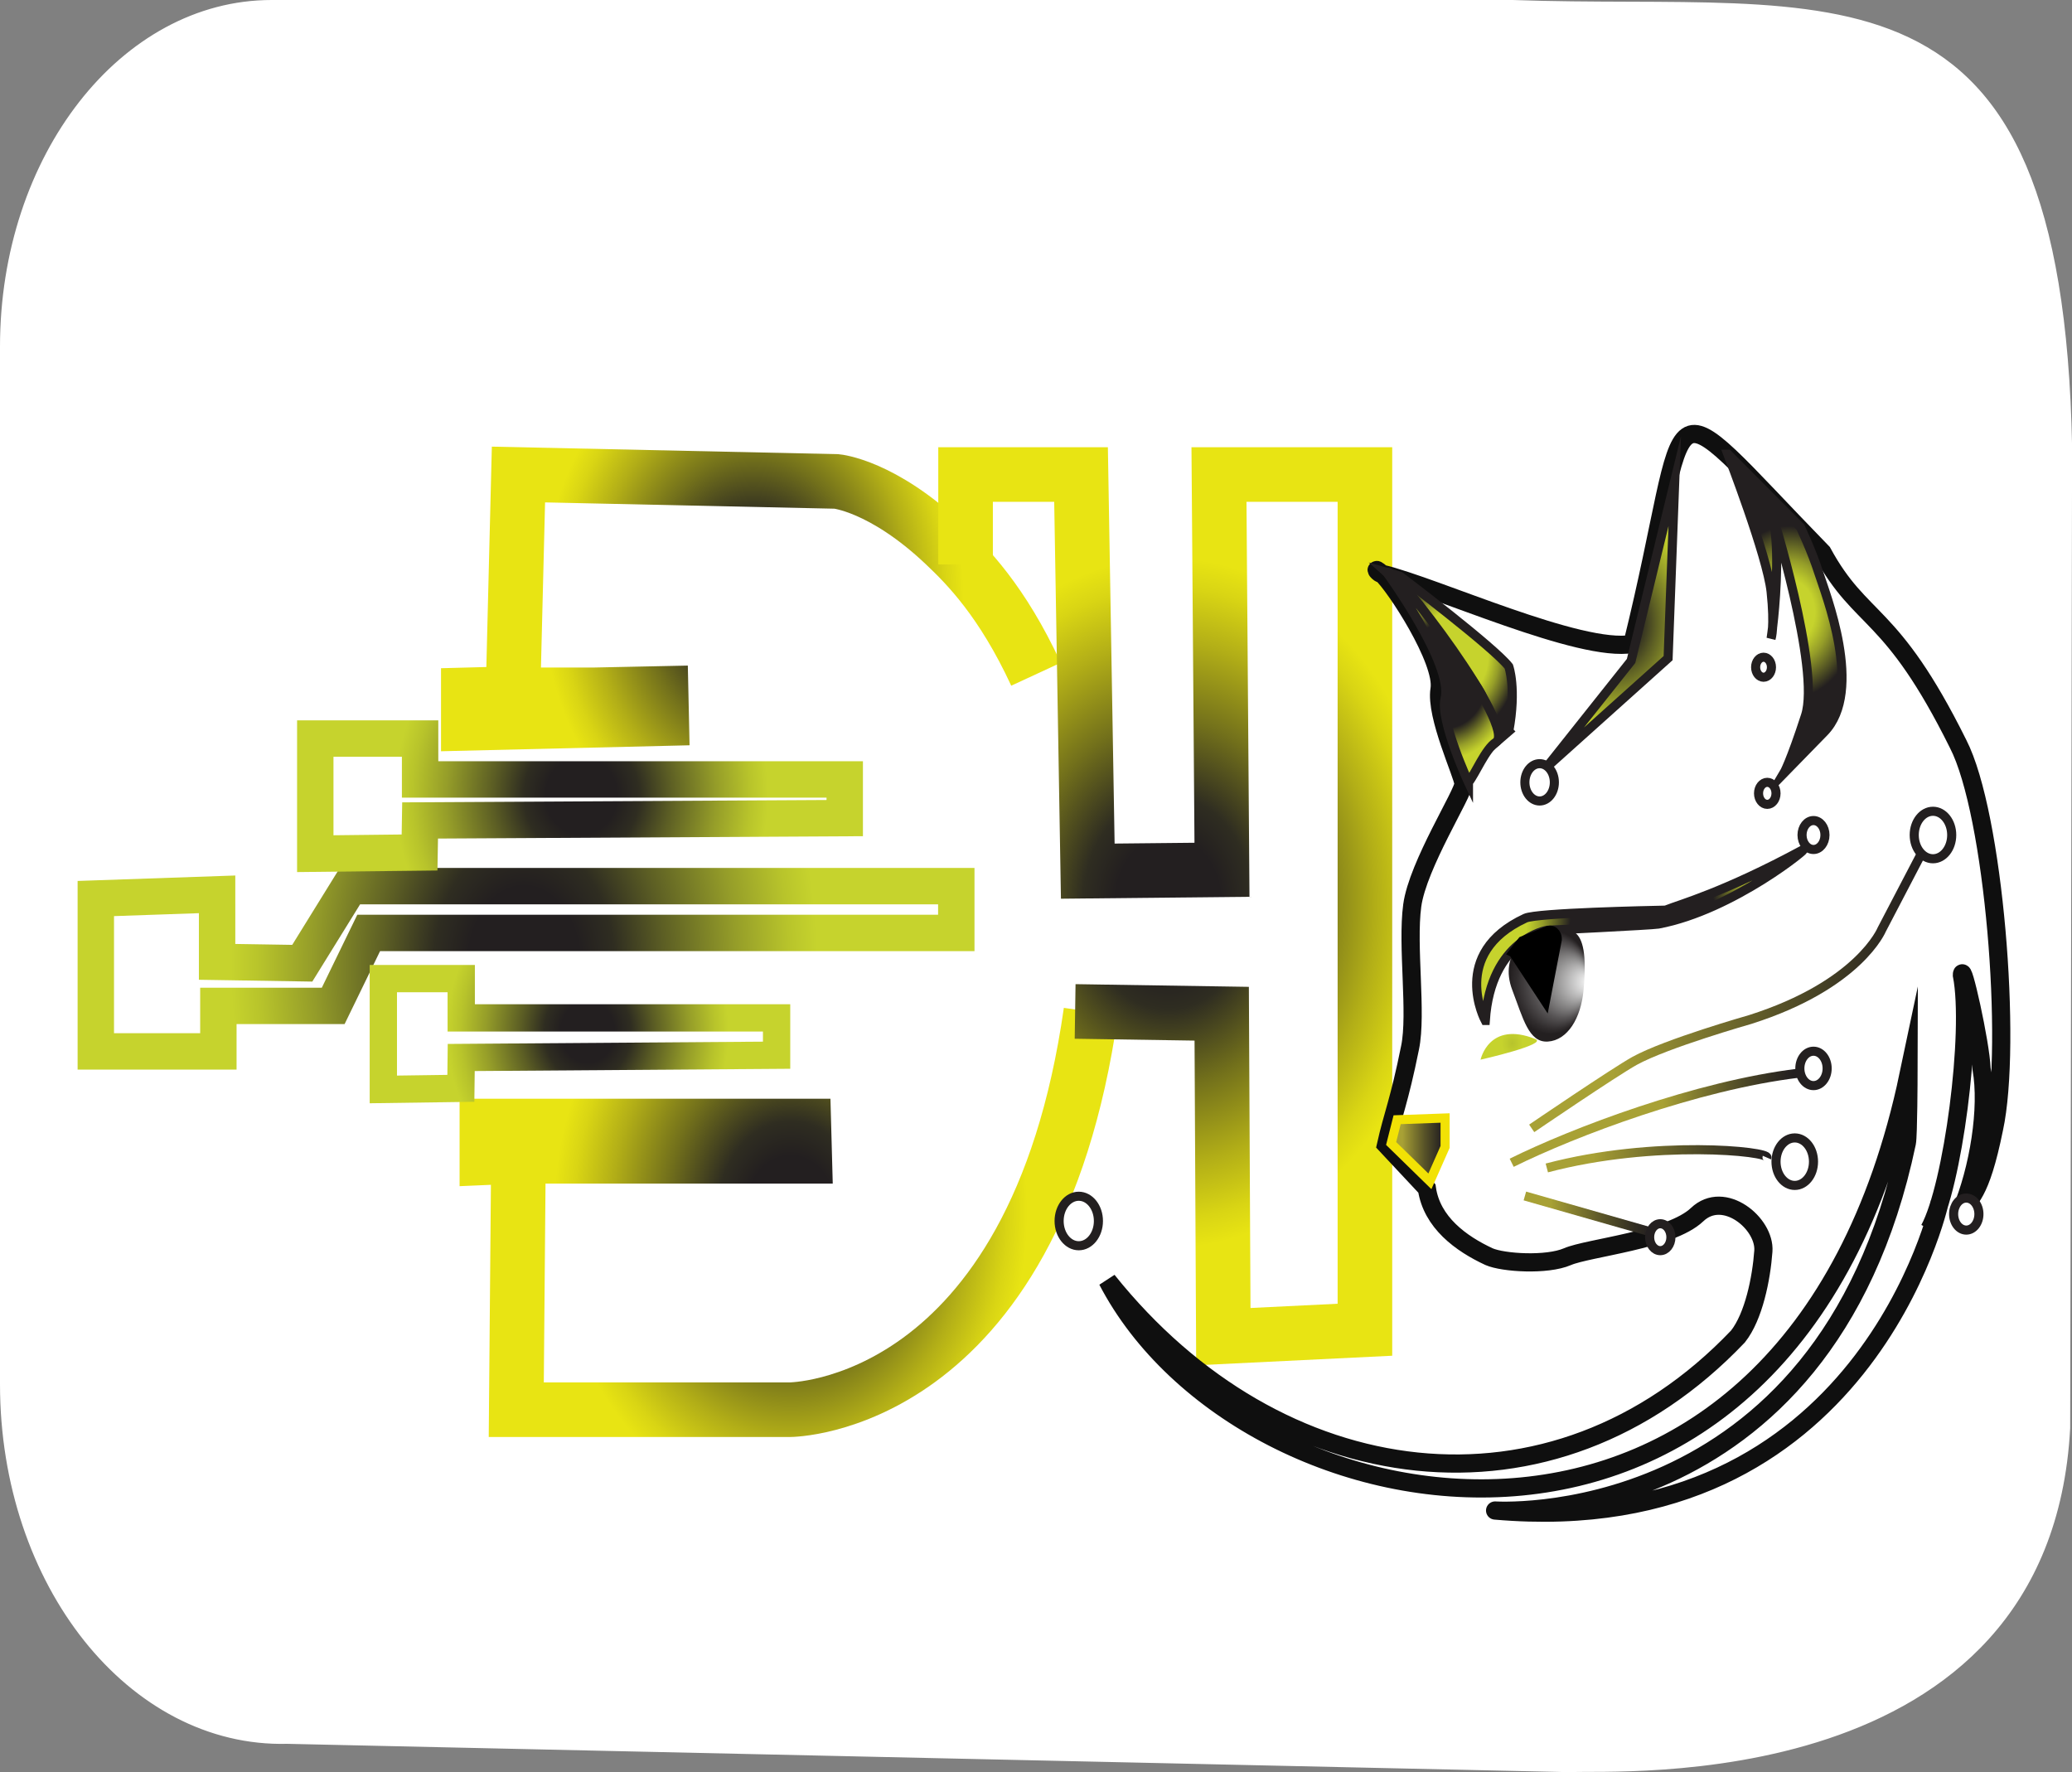 <?xml version="1.0" encoding="UTF-8"?>
<svg id="Layer_2" data-name="Layer 2" xmlns="http://www.w3.org/2000/svg" xmlns:xlink="http://www.w3.org/1999/xlink" viewBox="0 0 227.72 194.77">
  <rect x="0" y="0" width="227.72" height="194.77" fill="#808080" stroke="none"/>
  <defs>
    <style>
      .cls-1 {
        stroke: url(#linear-gradient-2);
      }

      .cls-1, .cls-2, .cls-3, .cls-4, .cls-5, .cls-6, .cls-7, .cls-8, .cls-9, .cls-10, .cls-11, .cls-12, .cls-13, .cls-14, .cls-15, .cls-16, .cls-17, .cls-18, .cls-19, .cls-20 {
        stroke-miterlimit: 10;
      }

      .cls-1, .cls-2, .cls-4, .cls-21, .cls-10, .cls-11, .cls-16, .cls-17, .cls-19 {
        fill: none;
      }

      .cls-2 {
        stroke: url(#linear-gradient-3);
      }

      .cls-3 {
        fill: url(#radial-gradient-7);
      }

      .cls-3, .cls-5, .cls-6, .cls-8, .cls-12, .cls-20 {
        stroke: #231f20;
      }

      .cls-4 {
        stroke: url(#linear-gradient-4);
      }

      .cls-5 {
        fill: url(#radial-gradient-11);
      }

      .cls-6, .cls-9, .cls-13, .cls-15, .cls-18 {
        fill: #fff;
      }

      .cls-7 {
        stroke: #000;
      }

      .cls-8 {
        fill: url(#radial-gradient-13);
      }

      .cls-9 {
        stroke: url(#radial-gradient-4);
      }

      .cls-9, .cls-18 {
        stroke-width: 4px;
      }

      .cls-22 {
        fill: url(#radial-gradient-8);
      }

      .cls-22, .cls-21, .cls-23 {
        stroke-width: 0px;
      }

      .cls-10 {
        stroke: url(#radial-gradient-5);
      }

      .cls-10, .cls-16, .cls-17 {
        stroke-width: 6px;
      }

      .cls-11 {
        stroke: url(#linear-gradient-5);
      }

      .cls-12 {
        fill: url(#radial-gradient-10);
      }

      .cls-13 {
        stroke: url(#radial-gradient-6);
        stroke-width: 3px;
      }

      .cls-14 {
        fill: url(#linear-gradient);
        stroke: #f2e205;
      }

      .cls-15 {
        stroke: #fff;
      }

      .cls-16 {
        stroke: url(#radial-gradient-2);
      }

      .cls-23 {
        fill: url(#radial-gradient-9);
      }

      .cls-17 {
        stroke: url(#radial-gradient);
      }

      .cls-18 {
        stroke: url(#radial-gradient-3);
      }

      .cls-19 {
        stroke: #0f0f0f;
        stroke-width: 2px;
      }

      .cls-20 {
        fill: url(#radial-gradient-12);
      }
    </style>
    <radialGradient id="radial-gradient" cx="190.67" cy="58.65" fx="190.67" fy="58.65" r="52.37" gradientTransform="translate(-6.84 31.06) scale(.47 .59)" gradientUnits="userSpaceOnUse">
      <stop offset=".18" stop-color="#231f20"/>
      <stop offset=".29" stop-color="#2f2d21"/>
      <stop offset=".5" stop-color="#73711b"/>
      <stop offset=".71" stop-color="#b2ae17"/>
      <stop offset=".86" stop-color="#d9d514"/>
      <stop offset=".94" stop-color="#e8e413"/>
    </radialGradient>
    <radialGradient id="radial-gradient-2" cx="199.44" cy="173.29" fx="199.44" fy="173.29" r="58.88" xlink:href="#radial-gradient"/>
    <radialGradient id="radial-gradient-3" cx="143.94" cy="127.2" fx="143.94" fy="127.2" r="81.65" gradientTransform="translate(-2.86 31.06) scale(.42 .59)" gradientUnits="userSpaceOnUse">
      <stop offset=".18" stop-color="#231f20"/>
      <stop offset=".29" stop-color="#2f2d21"/>
      <stop offset=".45" stop-color="#5c5e24"/>
      <stop offset=".68" stop-color="#959d29"/>
      <stop offset=".85" stop-color="#b8c42b"/>
      <stop offset=".94" stop-color="#c6d32d"/>
    </radialGradient>
    <radialGradient id="radial-gradient-4" cx="150.52" cy="96.89" fx="150.52" fy="96.89" r="46.42" gradientTransform="translate(-6.84 38.01) scale(.47 .51)" xlink:href="#radial-gradient-3"/>
    <radialGradient id="radial-gradient-5" cx="287.68" cy="115.55" fx="287.68" fy="115.55" r="68.43" xlink:href="#radial-gradient"/>
    <radialGradient id="radial-gradient-6" cx="172.15" cy="143.24" fx="172.15" fy="143.24" r="38.29" gradientTransform="translate(-9.44 43.21) scale(.43 .49)" xlink:href="#radial-gradient-3"/>
    <linearGradient id="linear-gradient" x1="152.89" y1="126.35" x2="158.82" y2="126.35" gradientUnits="userSpaceOnUse">
      <stop offset=".21" stop-color="#a8a135"/>
      <stop offset=".29" stop-color="#979032"/>
      <stop offset=".62" stop-color="#585328"/>
      <stop offset=".86" stop-color="#312d22"/>
      <stop offset=".98" stop-color="#231f20"/>
    </linearGradient>
    <linearGradient id="linear-gradient-2" x1="168.06" y1="108.74" x2="211.89" y2="108.74" xlink:href="#linear-gradient"/>
    <linearGradient id="linear-gradient-3" x1="165.92" y1="122.85" x2="197.69" y2="122.85" gradientUnits="userSpaceOnUse">
      <stop offset=".53" stop-color="#a8a135"/>
      <stop offset=".58" stop-color="#979032"/>
      <stop offset=".77" stop-color="#585328"/>
      <stop offset=".91" stop-color="#312d22"/>
      <stop offset=".98" stop-color="#231f20"/>
    </linearGradient>
    <linearGradient id="linear-gradient-4" x1="169.87" y1="127.35" x2="194.69" y2="127.35" xlink:href="#linear-gradient"/>
    <linearGradient id="linear-gradient-5" x1="167.45" y1="133.43" x2="181.69" y2="133.43" xlink:href="#linear-gradient"/>
    <radialGradient id="radial-gradient-7" cx="399" cy="120.94" fx="399" fy="120.94" r="29.33" gradientTransform="translate(-6.84 31.06) scale(.47 .59)" gradientUnits="userSpaceOnUse">
      <stop offset=".59" stop-color="#231f20"/>
      <stop offset=".7" stop-color="#5c5e24"/>
      <stop offset=".81" stop-color="#959d29"/>
      <stop offset=".9" stop-color="#b8c42b"/>
      <stop offset=".94" stop-color="#c6d32d"/>
    </radialGradient>
    <radialGradient id="radial-gradient-8" cx="368.19" cy="141.69" fx="368.19" fy="141.69" r="4.97" gradientTransform="translate(-6.84 31.06) scale(.47 .59)" gradientUnits="userSpaceOnUse">
      <stop offset="0" stop-color="#231f20"/>
      <stop offset="0" stop-color="#b7c32c"/>
      <stop offset=".5" stop-color="#c6d32d"/>
    </radialGradient>
    <radialGradient id="radial-gradient-9" cx="377.08" cy="130.3" fx="386.52" fy="130.3" r="9.69" gradientTransform="translate(-6.84 31.06) scale(.47 .59)" gradientUnits="userSpaceOnUse">
      <stop offset="0" stop-color="#fff"/>
      <stop offset=".08" stop-color="#eaeaea"/>
      <stop offset=".42" stop-color="#959494"/>
      <stop offset=".69" stop-color="#575455"/>
      <stop offset=".9" stop-color="#312d2e"/>
      <stop offset="1" stop-color="#231f20"/>
    </radialGradient>
    <radialGradient id="radial-gradient-10" cx="392.09" cy="63.29" fx="392.09" fy="63.29" r="21.53" gradientTransform="translate(-6.84 31.06) scale(.47 .59)" xlink:href="#radial-gradient-3"/>
    <radialGradient id="radial-gradient-11" cx="432.93" cy="61.4" fx="432.93" fy="61.4" r="22.96" gradientTransform="translate(-6.84 31.06) scale(.47 .59)" gradientUnits="userSpaceOnUse">
      <stop offset=".26" stop-color="#c6d32d"/>
      <stop offset=".31" stop-color="#b8c42b"/>
      <stop offset=".42" stop-color="#959d29"/>
      <stop offset=".56" stop-color="#5c5e24"/>
      <stop offset=".7" stop-color="#231f20"/>
    </radialGradient>
    <radialGradient id="radial-gradient-12" cx="354.31" cy="69.45" fx="354.31" fy="69.45" r="15.23" gradientTransform="translate(-6.84 31.06) scale(.47 .59)" gradientUnits="userSpaceOnUse">
      <stop offset=".54" stop-color="#c6d32d"/>
      <stop offset=".59" stop-color="#b8c42b"/>
      <stop offset=".71" stop-color="#959d29"/>
      <stop offset=".86" stop-color="#5c5e24"/>
      <stop offset="1" stop-color="#231f20"/>
    </radialGradient>
    <radialGradient id="radial-gradient-13" cx="352.7" cy="73.16" fx="352.7" fy="73.16" r="16.6" xlink:href="#radial-gradient-7"/>
  </defs>
  <g id="Icono">
    <path class="cls-15" d="m172.78,194.27l-141.22-3.12c-17.05.43-31.06-17.16-31.06-39.01V38.09C.5,17.33,13.64.5,29.85.5h136.39c35.38,1.26,59.91-6.58,60.99,48.57l-.21,107.88c-2.17,40.32-49.84,37.02-54.23,37.31Z"/>
    <path class="cls-17" d="m113.86,74.1c-3.71-8.02-7.57-11.93-10.06-14.28-6.82-6.46-11.86-6.91-11.86-6.91l-34.96-.76-.6,24.08-4.91.13v3.13l21.25-.51-.06-2.77-7.3.15h-13.89"/>
    <path class="cls-16" d="m119.89,111.19c-6.23,43.74-33.1,43.74-33.1,43.74h-30.05l.24-27.85-3.47.15v-3.48h34.84l.09,3.33h-30.31"/>
    <polygon class="cls-18" points="38.46 97.39 105.1 97.39 105.1 102.53 40.52 102.53 36.62 110.55 24 110.55 24 115.55 10.53 115.55 10.53 98.75 23.86 98.29 23.86 105.71 33.22 105.86 38.46 97.39"/>
    <polygon class="cls-9" points="46.17 90.17 46.11 93.69 34.65 93.82 34.65 81.17 46.17 81.17 46.17 85.66 92.84 85.66 92.84 89.91 46.17 90.17"/>
    <polyline class="cls-10" points="106.12 62.03 106.12 52.15 118.81 52.15 119.55 95.74 134.3 95.59 133.97 52.15 150.01 52.15 150.01 146.14 134.45 146.9 134.27 111.41 118.16 111.16"/>
    <polygon class="cls-13" points="50.69 116.22 50.65 119.61 42.13 119.73 42.13 107.55 50.69 107.55 50.69 111.87 85.35 111.87 85.35 115.97 50.69 116.22"/>
    <path class="cls-19" d="m212.04,135.1c2.57-4.72,4.81-21.64,3.58-27.93,0-1.66,2.06,7.46,2.16,10.29.77,4.33-.3,11-2.28,15.71.93-1.58,2.12-1.58,3.65-9.12,2.02-9.29,0-34.63-3.95-42.3-7.41-14.93-10.61-13.15-14.91-21.04-18.77-19.28-13.93-18.11-20.89,10.06-5.75,1.02-21.64-6.32-27.54-7.72-.24.15-1.14-.99,0,0,1.39,1.21,6.87,9.57,6.35,12.71-.48,2.89,2.57,9.38,2.63,10.37s-5.03,8.93-5.63,13.39.54,11.86-.24,15.62c-1.19,5.91-1.92,7.45-2.64,10.68l4.49,4.8c.54,3.72,3.73,6.05,6.83,7.49,1.56.68,6.35.98,8.62,0,2.27-.98,11.31-1.82,14.25-4.62s7.5.98,7.28,4.01c-.22,3.03-1.06,7.19-2.79,9.38-20.37,21.4-50.54,17.32-69.3-6.15,14.83,28.52,74.95,39.57,88.04-22.58,0,0-.02,6.69-.18,7.45-9.1,43.35-46.07,40.34-45.24,40.41,40.65,3.55,48.84-33.87,48.84-33.87"/>
    <ellipse class="cls-6" cx="216.1" cy="133.43" rx="1.39" ry="1.76"/>
    <ellipse class="cls-6" cx="118.56" cy="134.19" rx="2.16" ry="2.72"/>
    <polygon class="cls-14" points="157.15 129.83 152.89 125.67 153.55 123.06 158.82 122.87 158.82 126.05 157.15 129.83"/>
    <path class="cls-1" d="m168.34,124.01s9.06-6.17,11.31-7.42c3.48-1.92,12.69-4.54,12.69-4.54,12.01-3.81,14.48-9.91,14.48-9.91l4.62-8.85"/>
    <path class="cls-2" d="m197.63,117.95c-11.19,1.36-24.55,6.41-31.49,9.84"/>
    <path class="cls-4" d="m170,128.36c11.88-3.14,24.49-1.83,24.19-1.14"/>
    <line class="cls-11" x1="167.59" y1="131.44" x2="181.56" y2="135.43"/>
    <ellipse class="cls-6" cx="199.31" cy="117.42" rx="1.5" ry="1.89"/>
    <ellipse class="cls-6" cx="197.25" cy="127.67" rx="2.06" ry="2.61"/>
    <ellipse class="cls-6" cx="182.47" cy="135.97" rx="1.17" ry="1.48"/>
    <ellipse class="cls-6" cx="199.31" cy="91.77" rx="1.26" ry="1.59"/>
    <path class="cls-3" d="m163.24,112.15c.6-8.91,6.79-9.91,6.79-9.91,0,0,11.54-.56,12.21-.68,8.26-1.54,16.9-8.7,15.92-8.17-8.74,4.72-13.49,5.99-14.95,6.58-.09.04-.19.06-.29.06-1.5.03-14.01.29-15.28.88-8.38,3.88-4.41,11.24-4.41,11.24Z"/>
    <path class="cls-22" d="m162.72,116.46s.91-4.32,6.02-2.27c1.45.58-6.02,2.27-6.02,2.27Z"/>
    <path class="cls-23" d="m174.04,108.79c-.28,3.11-1.76,5.54-3.92,5.68-2.11.14-2.72-2.54-3.92-5.68-1.5-3.93,1.66-6.55,3.83-6.55s4.74-1.45,4.01,6.55Z"/>
    <path class="cls-7" d="m166.32,104.71l3.52,5.37,1.31-6.81c.03-.74-.57-1.25-1.11-.96l-2.74,1.1-1,1.29Z"/>
    <polygon class="cls-12" points="184.06 52.87 183.33 72.33 170 84.29 179.26 72.64 184.06 52.87"/>
    <path class="cls-5" d="m189.91,49.92l7.96,8.01s1.29,2.73,2,4.97c.72,2.27,5.03,13.02.6,17.56l-4.43,4.54s.72-1.21,2.39-6.36-3.78-22.55-3.78-22.55c0,0,.68,1.82.61,6.21-.06,4.39-.61,7.87-.61,7.87,0,0,.42-1.25,0-5.15s-4.75-15.1-4.75-15.1Z"/>
    <path class="cls-21" d="m160.74,87.62c7.74-6.36,11.49-11.65,10.57-10.59s-10.57,10.59-10.57,10.59Z"/>
    <path class="cls-20" d="m165.82,80.36c.87-4.69,0-7.11,0-7.11-1.64-2.12-11.95-9.92-11.95-9.92l-1.46-.42s2.61,2.32,3.54,3.53,5.94,8.19,6.77,9.7c.93,1.69,1.7,5.43,1.7,5.43l1.4-1.21Z"/>
    <path class="cls-8" d="m161.39,85.98c.75-.93,1.87-3.68,3.02-4.41,2.4-1.53-11.1-19.38-12-18.67,0,0,7.33,10.04,6.41,13.86-.59,2.43,2.57,9.22,2.57,9.22Z"/>
    <ellipse class="cls-6" cx="194.23" cy="87.19" rx=".96" ry="1.21"/>
    <ellipse class="cls-6" cx="193.82" cy="73.33" rx=".87" ry="1.1"/>
    <ellipse class="cls-6" cx="169.21" cy="85.98" rx="1.62" ry="2.05"/>
    <ellipse class="cls-6" cx="212.44" cy="91.77" rx="2.06" ry="2.61"/>
  </g>
</svg>